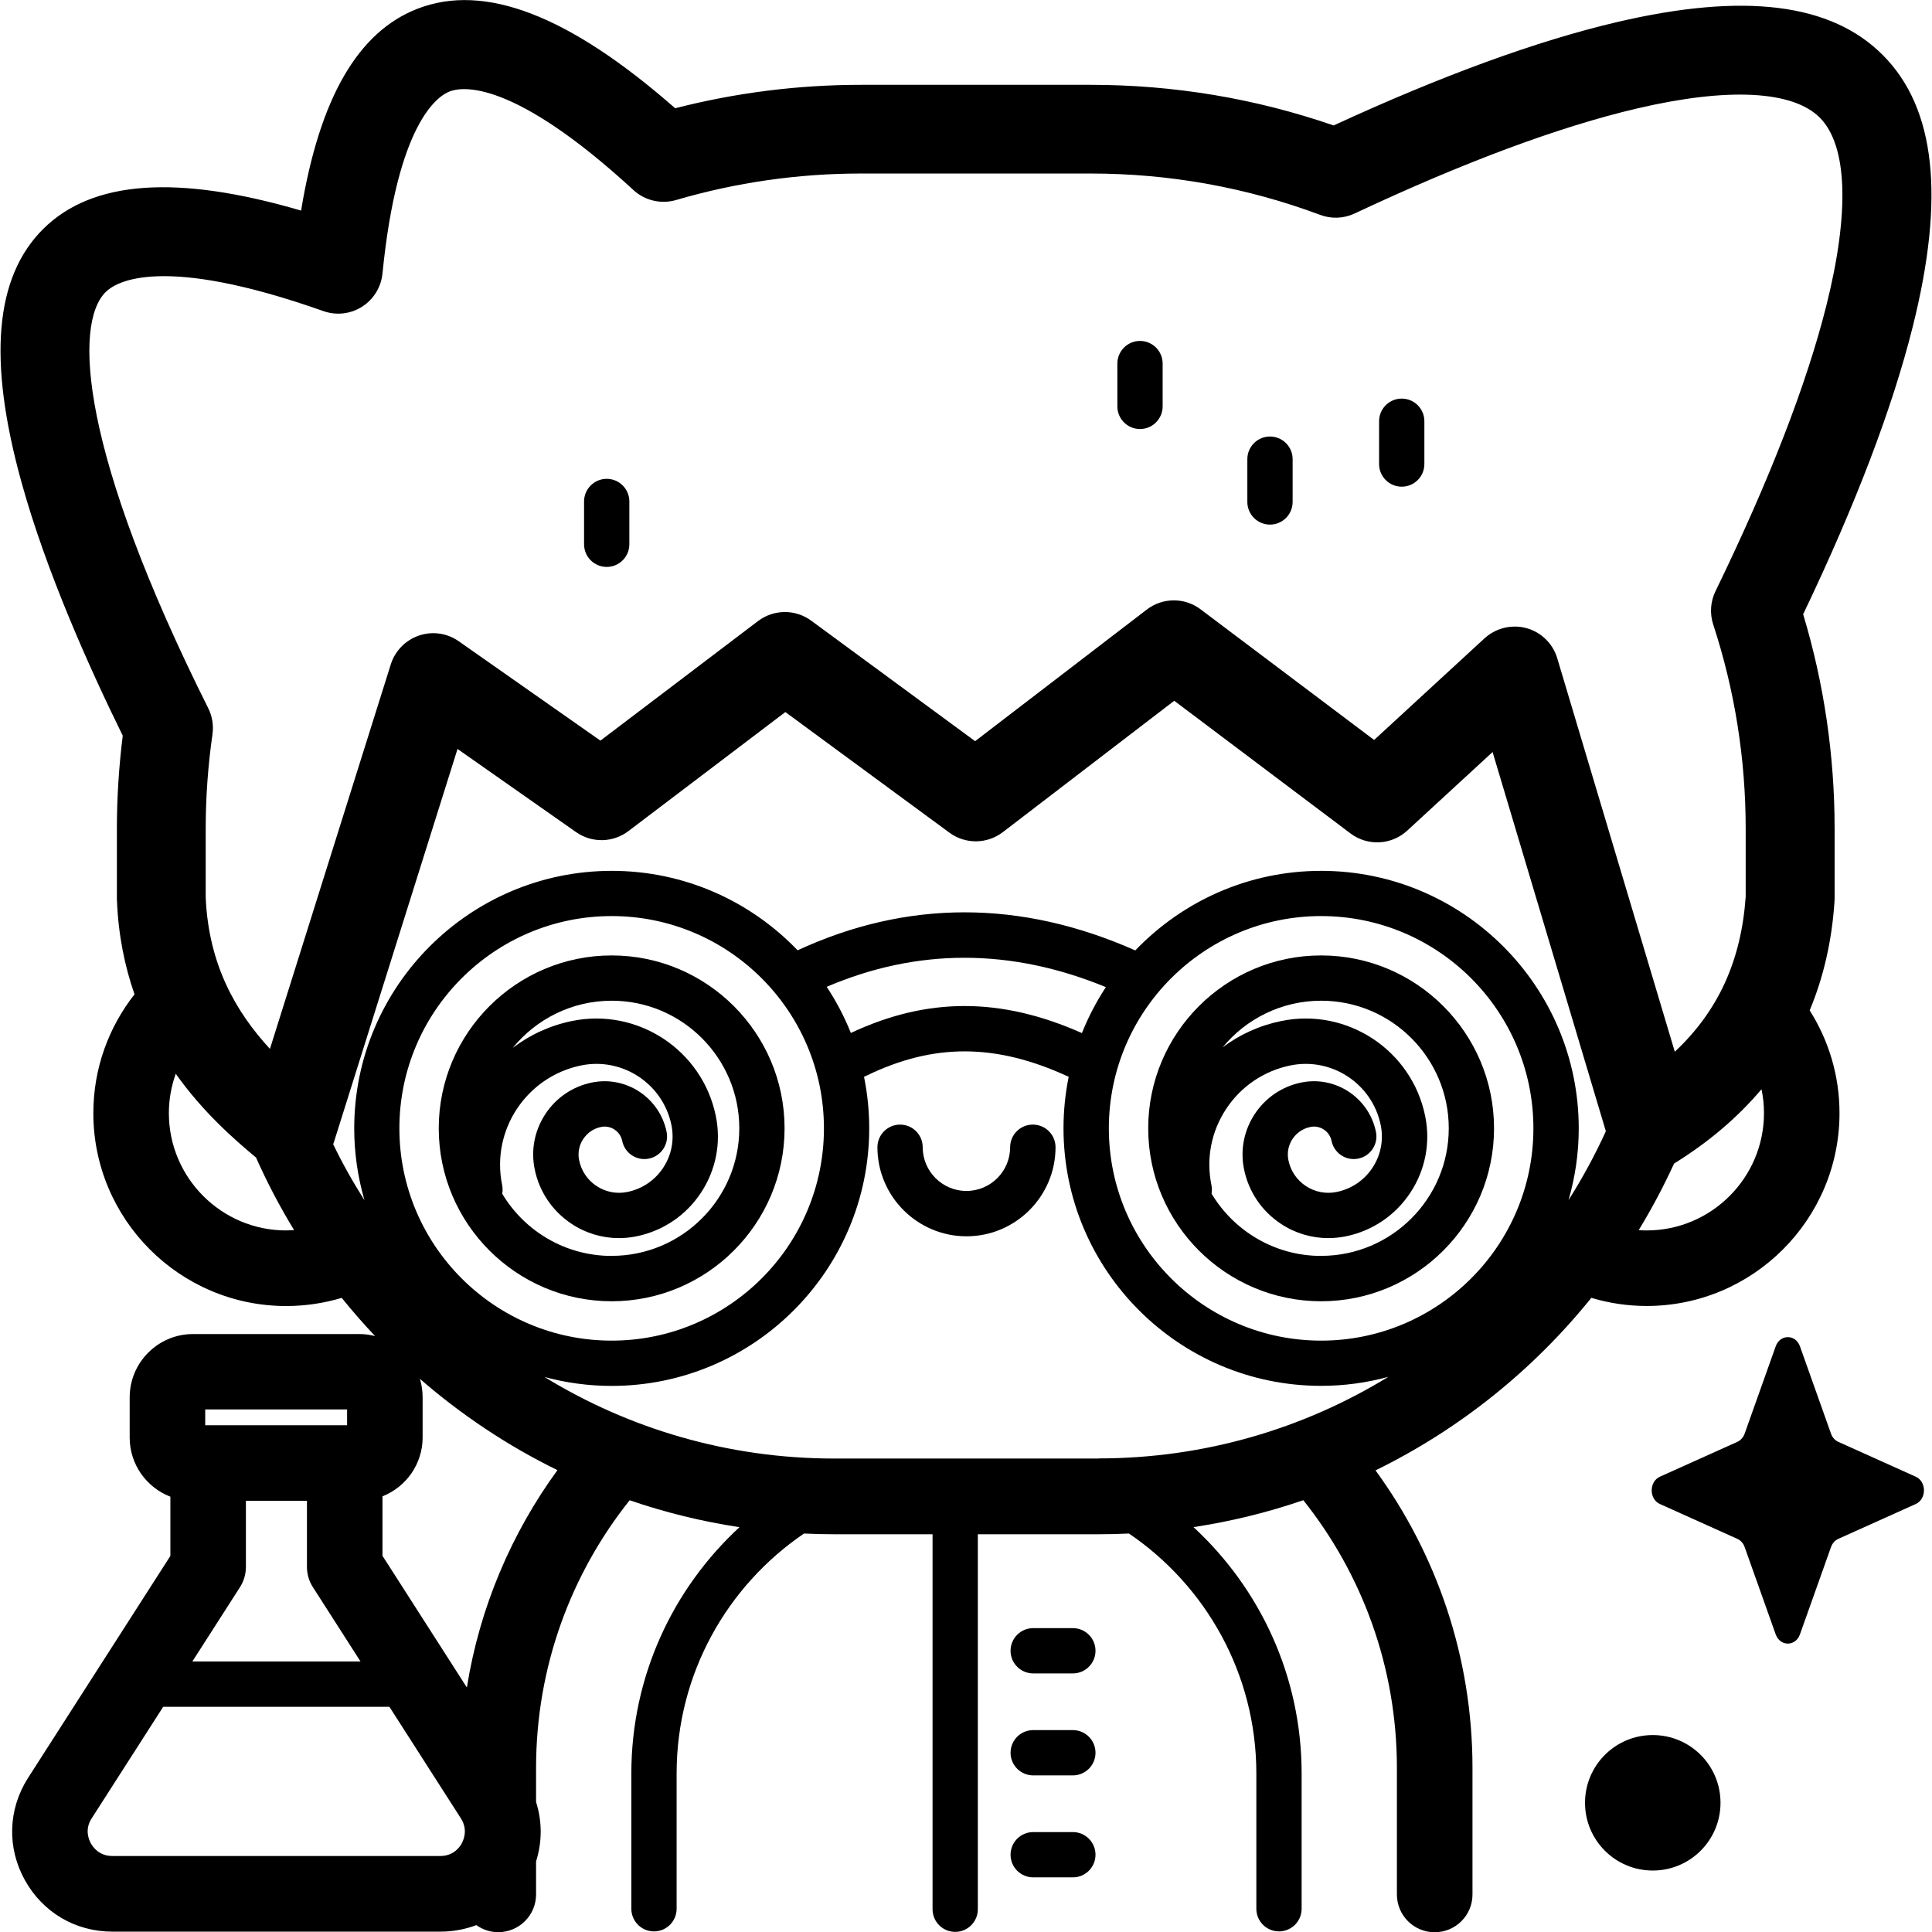 <!-- Generated by IcoMoon.io -->
<svg version="1.1" xmlns="http://www.w3.org/2000/svg" width="32" height="32" viewBox="0 0 32 32">
<title>scientist</title>
<path d="M31.731 24.459l-1.284-0.578c-0.055-0.025-0.099-0.074-0.12-0.136l-0.514-1.445c-0.073-0.204-0.329-0.204-0.402 0l-0.514 1.445c-0.022 0.062-0.066 0.111-0.12 0.136l-1.284 0.578c-0.181 0.082-0.181 0.371 0 0.452l1.284 0.578c0.055 0.025 0.099 0.074 0.12 0.136l0.514 1.445c0.073 0.204 0.329 0.204 0.402 0l0.514-1.445c0.022-0.062 0.066-0.111 0.12-0.136l1.284-0.578c0.181-0.082 0.181-0.371 0-0.452z"></path>
<path d="M27.375 28.738c-0.62 0-1.122 0.502-1.122 1.122s0.502 1.122 1.122 1.122 1.122-0.502 1.122-1.122-0.502-1.122-1.122-1.122z"></path>
<path d="M17.106 18.627c-0.207 0-0.375 0.168-0.375 0.375 0 0.399-0.325 0.724-0.724 0.724s-0.724-0.325-0.724-0.724c0-0.207-0.168-0.375-0.375-0.375s-0.375 0.168-0.375 0.375c0 0.813 0.662 1.475 1.475 1.475s1.475-0.662 1.475-1.475c-0-0.207-0.168-0.375-0.375-0.375z"></path>
<path d="M17.77 26.967h-0.657c-0.207 0-0.375 0.168-0.375 0.375s0.168 0.375 0.375 0.375h0.657c0.207 0 0.375-0.168 0.375-0.375s-0.168-0.375-0.375-0.375z"></path>
<path d="M17.77 28.656h-0.657c-0.207 0-0.375 0.168-0.375 0.375s0.168 0.375 0.375 0.375h0.657c0.207 0 0.375-0.168 0.375-0.375s-0.168-0.375-0.375-0.375z"></path>
<path d="M17.77 30.345h-0.657c-0.207 0-0.375 0.168-0.375 0.375s0.168 0.375 0.375 0.375h0.657c0.207 0 0.375-0.168 0.375-0.375s-0.168-0.375-0.375-0.375z"></path>
<path d="M10.131 15.825c-1.579 0-2.864 1.285-2.864 2.864s1.285 2.864 2.864 2.864 2.864-1.285 2.864-2.864-1.285-2.864-2.864-2.864zM10.131 20.802c-0.769 0-1.444-0.413-1.813-1.030 0.009-0.046 0.009-0.095-0.001-0.144-0.186-0.907 0.401-1.795 1.308-1.981 0.685-0.14 1.356 0.303 1.496 0.988 0.050 0.246 0.002 0.496-0.136 0.706s-0.35 0.352-0.595 0.402c-0.177 0.036-0.357 0.001-0.508-0.098s-0.254-0.252-0.29-0.429c-0.025-0.122-0.001-0.246 0.068-0.35s0.173-0.175 0.295-0.2c0.161-0.033 0.318 0.071 0.351 0.232 0.041 0.203 0.24 0.334 0.443 0.292s0.334-0.24 0.292-0.443c-0.116-0.566-0.671-0.933-1.237-0.817-0.318 0.065-0.592 0.25-0.771 0.522s-0.242 0.596-0.177 0.914c0.076 0.373 0.294 0.695 0.612 0.905 0.236 0.156 0.507 0.236 0.783 0.236 0.096 0 0.193-0.010 0.289-0.029 0.442-0.090 0.823-0.348 1.071-0.724s0.336-0.828 0.245-1.27c-0.223-1.090-1.292-1.796-2.382-1.573-0.368 0.075-0.7 0.231-0.981 0.445 0.388-0.476 0.978-0.781 1.639-0.781 1.165 0 2.113 0.948 2.113 2.113s-0.948 2.113-2.113 2.113z"></path>
<path d="M21.882 15.825c-1.579 0-2.864 1.285-2.864 2.864s1.285 2.864 2.864 2.864 2.864-1.285 2.864-2.864-1.285-2.864-2.864-2.864zM21.882 20.802c-0.77 0-1.446-0.415-1.815-1.032 0.008-0.046 0.008-0.094-0.002-0.142-0.090-0.439-0.003-0.887 0.244-1.261s0.625-0.63 1.064-0.72c0.684-0.14 1.356 0.303 1.496 0.988 0.050 0.246 0.002 0.496-0.136 0.706s-0.35 0.352-0.595 0.402c-0.177 0.036-0.357 0.001-0.508-0.098s-0.254-0.252-0.29-0.429c-0.052-0.252 0.111-0.498 0.363-0.55 0.078-0.016 0.157-0.001 0.224 0.043s0.112 0.111 0.128 0.189c0.042 0.203 0.24 0.334 0.443 0.292s0.334-0.24 0.292-0.443c-0.116-0.566-0.671-0.933-1.237-0.817-0.657 0.134-1.082 0.779-0.948 1.436 0.076 0.373 0.294 0.695 0.612 0.905 0.236 0.156 0.507 0.236 0.783 0.236 0.096 0 0.193-0.010 0.289-0.029 0.442-0.090 0.823-0.348 1.071-0.724s0.336-0.828 0.245-1.27c-0.223-1.090-1.292-1.796-2.382-1.573-0.359 0.073-0.689 0.223-0.973 0.437 0.388-0.472 0.976-0.773 1.633-0.773 1.165 0 2.113 0.948 2.113 2.113s-0.948 2.113-2.113 2.113z"></path>
<path d="M26.354 21.495c0.291 0.088 0.6 0.136 0.92 0.136 1.761 0 3.194-1.433 3.194-3.194 0-0.626-0.182-1.209-0.494-1.702 0.23-0.551 0.368-1.152 0.411-1.804 0.001-0.016 0.002-0.033 0.002-0.049v-1.155c0-1.21-0.175-2.404-0.521-3.553 0.866-1.811 1.476-3.41 1.813-4.755 0.54-2.152 0.381-3.624-0.488-4.501-0.857-0.866-2.299-1.046-4.409-0.552-1.324 0.31-2.902 0.886-4.693 1.712-1.293-0.447-2.645-0.673-4.024-0.673h-3.805c-1.041 0-2.075 0.131-3.077 0.388-1.759-1.542-3.159-2.081-4.271-1.647-0.985 0.384-1.619 1.481-1.925 3.342-2.057-0.602-3.458-0.501-4.269 0.302-0.806 0.798-0.924 2.174-0.36 4.205 0.408 1.472 1.117 3.056 1.675 4.19-0.064 0.512-0.097 1.030-0.097 1.542v1.155c0 0.010 0 0.020 0.001 0.030 0.023 0.582 0.131 1.099 0.291 1.557-0.427 0.543-0.682 1.226-0.682 1.969 0 1.761 1.433 3.194 3.194 3.194 0.32 0 0.628-0.048 0.92-0.135 0.176 0.218 0.361 0.43 0.553 0.633-0.084-0.022-0.171-0.034-0.262-0.034h-2.754c-0.579 0-1.049 0.471-1.049 1.049v0.666c0 0.446 0.28 0.827 0.674 0.979v0.981l-2.364 3.687c-0.325 0.518-0.343 1.146-0.047 1.681s0.837 0.855 1.449 0.855h5.436c0.208 0 0.408-0.038 0.594-0.108 0.102 0.073 0.227 0.117 0.363 0.117 0.345 0 0.626-0.28 0.626-0.626v-0.546c0.102-0.323 0.102-0.664 0-0.984v-0.566c0-1.674 0.58-3.215 1.55-4.432 0.585 0.201 1.193 0.351 1.819 0.446-1.1 1.015-1.791 2.468-1.791 4.079v2.241c0 0.207 0.168 0.375 0.375 0.375s0.375-0.168 0.375-0.375v-2.241c0-1.651 0.838-3.109 2.11-3.974 0.167 0.008 0.334 0.012 0.503 0.012h1.626v6.211c0 0.207 0.168 0.375 0.375 0.375s0.375-0.168 0.375-0.375v-6.211h2c0.169 0 0.336-0.004 0.503-0.012 1.272 0.864 2.11 2.323 2.11 3.974v2.241c0 0.207 0.168 0.375 0.375 0.375s0.375-0.168 0.375-0.375v-2.241c0-1.612-0.691-3.064-1.791-4.080 0.626-0.095 1.234-0.245 1.819-0.446 0.97 1.218 1.55 2.759 1.55 4.433v2.097c0 0.346 0.28 0.626 0.626 0.626s0.626-0.28 0.626-0.626v-2.097c0-1.84-0.597-3.543-1.606-4.927 1.391-0.681 2.61-1.661 3.573-2.856zM27.274 20.38c-0.044 0-0.088-0.002-0.132-0.005 0.216-0.355 0.412-0.723 0.586-1.103 0.575-0.356 1.057-0.767 1.448-1.231 0.027 0.128 0.041 0.26 0.041 0.396 0 1.071-0.872 1.943-1.943 1.943zM1.754 4.834c0.167-0.165 0.919-0.63 3.603 0.319 0.213 0.075 0.449 0.049 0.64-0.073s0.315-0.324 0.338-0.549c0.247-2.493 0.913-2.939 1.112-3.016 0.209-0.082 1.047-0.205 3.045 1.633 0.19 0.175 0.458 0.237 0.706 0.165 0.992-0.291 2.022-0.439 3.062-0.439h3.804c1.308 0 2.587 0.231 3.802 0.685 0.186 0.070 0.392 0.061 0.571-0.023 1.814-0.852 3.388-1.437 4.68-1.74 1.504-0.352 2.58-0.297 3.027 0.155 0.456 0.461 0.494 1.564 0.107 3.107-0.329 1.312-0.948 2.905-1.837 4.734-0.084 0.172-0.097 0.369-0.038 0.551 0.357 1.089 0.538 2.227 0.538 3.381v1.13c-0.075 1.056-0.453 1.89-1.174 2.566l-1.947-6.517c-0.073-0.243-0.265-0.432-0.51-0.499-0.064-0.018-0.13-0.026-0.195-0.026-0.182 0-0.361 0.068-0.499 0.194l-1.829 1.684-2.875-2.164c-0.264-0.199-0.628-0.197-0.89 0.004l-2.844 2.18-2.715-1.996c-0.263-0.193-0.621-0.19-0.881 0.007l-2.61 1.98-2.347-1.646c-0.192-0.135-0.437-0.17-0.659-0.094s-0.395 0.252-0.466 0.476l-2.002 6.37c-0.562-0.611-1.015-1.39-1.064-2.507v-1.14c0-0.52 0.038-1.045 0.112-1.562 0.021-0.149-0.003-0.3-0.070-0.434-2.117-4.234-2.237-6.36-1.697-6.895zM4.74 20.38c-1.071 0-1.943-0.872-1.943-1.943 0-0.229 0.041-0.448 0.114-0.652 0.448 0.631 0.959 1.079 1.33 1.388 0.184 0.415 0.395 0.816 0.63 1.201-0.044 0.003-0.087 0.005-0.132 0.005zM6.034 19.875c-0.189-0.297-0.362-0.605-0.516-0.924 0.003-0.009 0.008-0.019 0.011-0.028l2.049-6.518 1.963 1.377c0.262 0.184 0.613 0.177 0.867-0.016l2.6-1.972 2.718 1.998c0.264 0.194 0.624 0.19 0.884-0.009l2.839-2.176 2.919 2.197c0.284 0.214 0.68 0.194 0.941-0.047l1.413-1.301 1.876 6.281c-0.18 0.395-0.387 0.776-0.618 1.14 0.109-0.377 0.169-0.775 0.169-1.187 0-2.352-1.914-4.266-4.266-4.266-1.21 0-2.302 0.507-3.079 1.318-1.897-0.841-3.777-0.841-5.593-0.002-0.777-0.81-1.869-1.316-3.078-1.316-2.352 0-4.266 1.914-4.266 4.266 0 0.412 0.060 0.809 0.169 1.186zM18.317 16.35c-0.157 0.238-0.29 0.493-0.397 0.761-0.671-0.298-1.312-0.448-1.944-0.448-0.63 0-1.251 0.149-1.883 0.446-0.108-0.269-0.242-0.525-0.4-0.764 1.501-0.643 3.054-0.642 4.624 0.005zM13.647 18.689c0 1.939-1.577 3.516-3.516 3.516s-3.516-1.577-3.516-3.516 1.577-3.516 3.516-3.516 3.516 1.577 3.516 3.516zM3.399 23.345h2.35v0.262h-2.35zM3.974 26.29c0.065-0.101 0.099-0.218 0.099-0.338v-1.094h1.011v1.094c0 0.12 0.034 0.237 0.099 0.337l0.788 1.23h-2.785zM7.649 30.532c-0.035 0.063-0.139 0.209-0.354 0.209h-5.436c-0.215 0-0.319-0.146-0.354-0.209s-0.103-0.228 0.008-0.406l1.19-1.856h3.747l1.187 1.853c0.113 0.182 0.045 0.346 0.010 0.409zM7.732 27.949l-1.397-2.18v-0.985c0.389-0.154 0.665-0.533 0.665-0.975v-0.666c0-0.106-0.016-0.208-0.045-0.305 0.687 0.597 1.452 1.108 2.278 1.512-0.761 1.044-1.287 2.27-1.5 3.599zM18.195 24.158h-4.377c-1.757 0-3.401-0.494-4.8-1.351 0.355 0.096 0.728 0.148 1.113 0.148 2.352 0 4.266-1.914 4.266-4.266 0-0.292-0.030-0.578-0.086-0.854 0.014-0.006 0.028-0.012 0.042-0.019 1.112-0.54 2.14-0.536 3.332 0.012 0.005 0.002 0.011 0.004 0.016 0.006-0.056 0.276-0.086 0.562-0.086 0.854 0 2.352 1.914 4.266 4.266 4.266 0.386 0 0.759-0.052 1.114-0.149-1.399 0.857-3.044 1.351-4.801 1.351zM21.882 22.205c-1.939 0-3.516-1.577-3.516-3.516s1.577-3.516 3.516-3.516 3.516 1.577 3.516 3.516-1.577 3.516-3.516 3.516z"></path>
<path d="M21.035 8.689c0.207 0 0.375-0.168 0.375-0.375v-0.709c0-0.207-0.168-0.375-0.375-0.375s-0.375 0.168-0.375 0.375v0.709c-0 0.207 0.168 0.375 0.375 0.375z"></path>
<path d="M18.882 7.106c0.207 0 0.375-0.168 0.375-0.375v-0.709c0-0.207-0.168-0.375-0.375-0.375s-0.375 0.168-0.375 0.375v0.709c0 0.207 0.168 0.375 0.375 0.375z"></path>
<path d="M23.217 8.061c0.207 0 0.375-0.168 0.375-0.375v-0.709c0-0.207-0.168-0.375-0.375-0.375s-0.375 0.168-0.375 0.375v0.709c0 0.207 0.168 0.375 0.375 0.375z"></path>
<path d="M10.049 9.39c0.207 0 0.375-0.168 0.375-0.375v-0.709c0-0.207-0.168-0.375-0.375-0.375s-0.375 0.168-0.375 0.375v0.709c0 0.207 0.168 0.375 0.375 0.375z"></path>
</svg>
